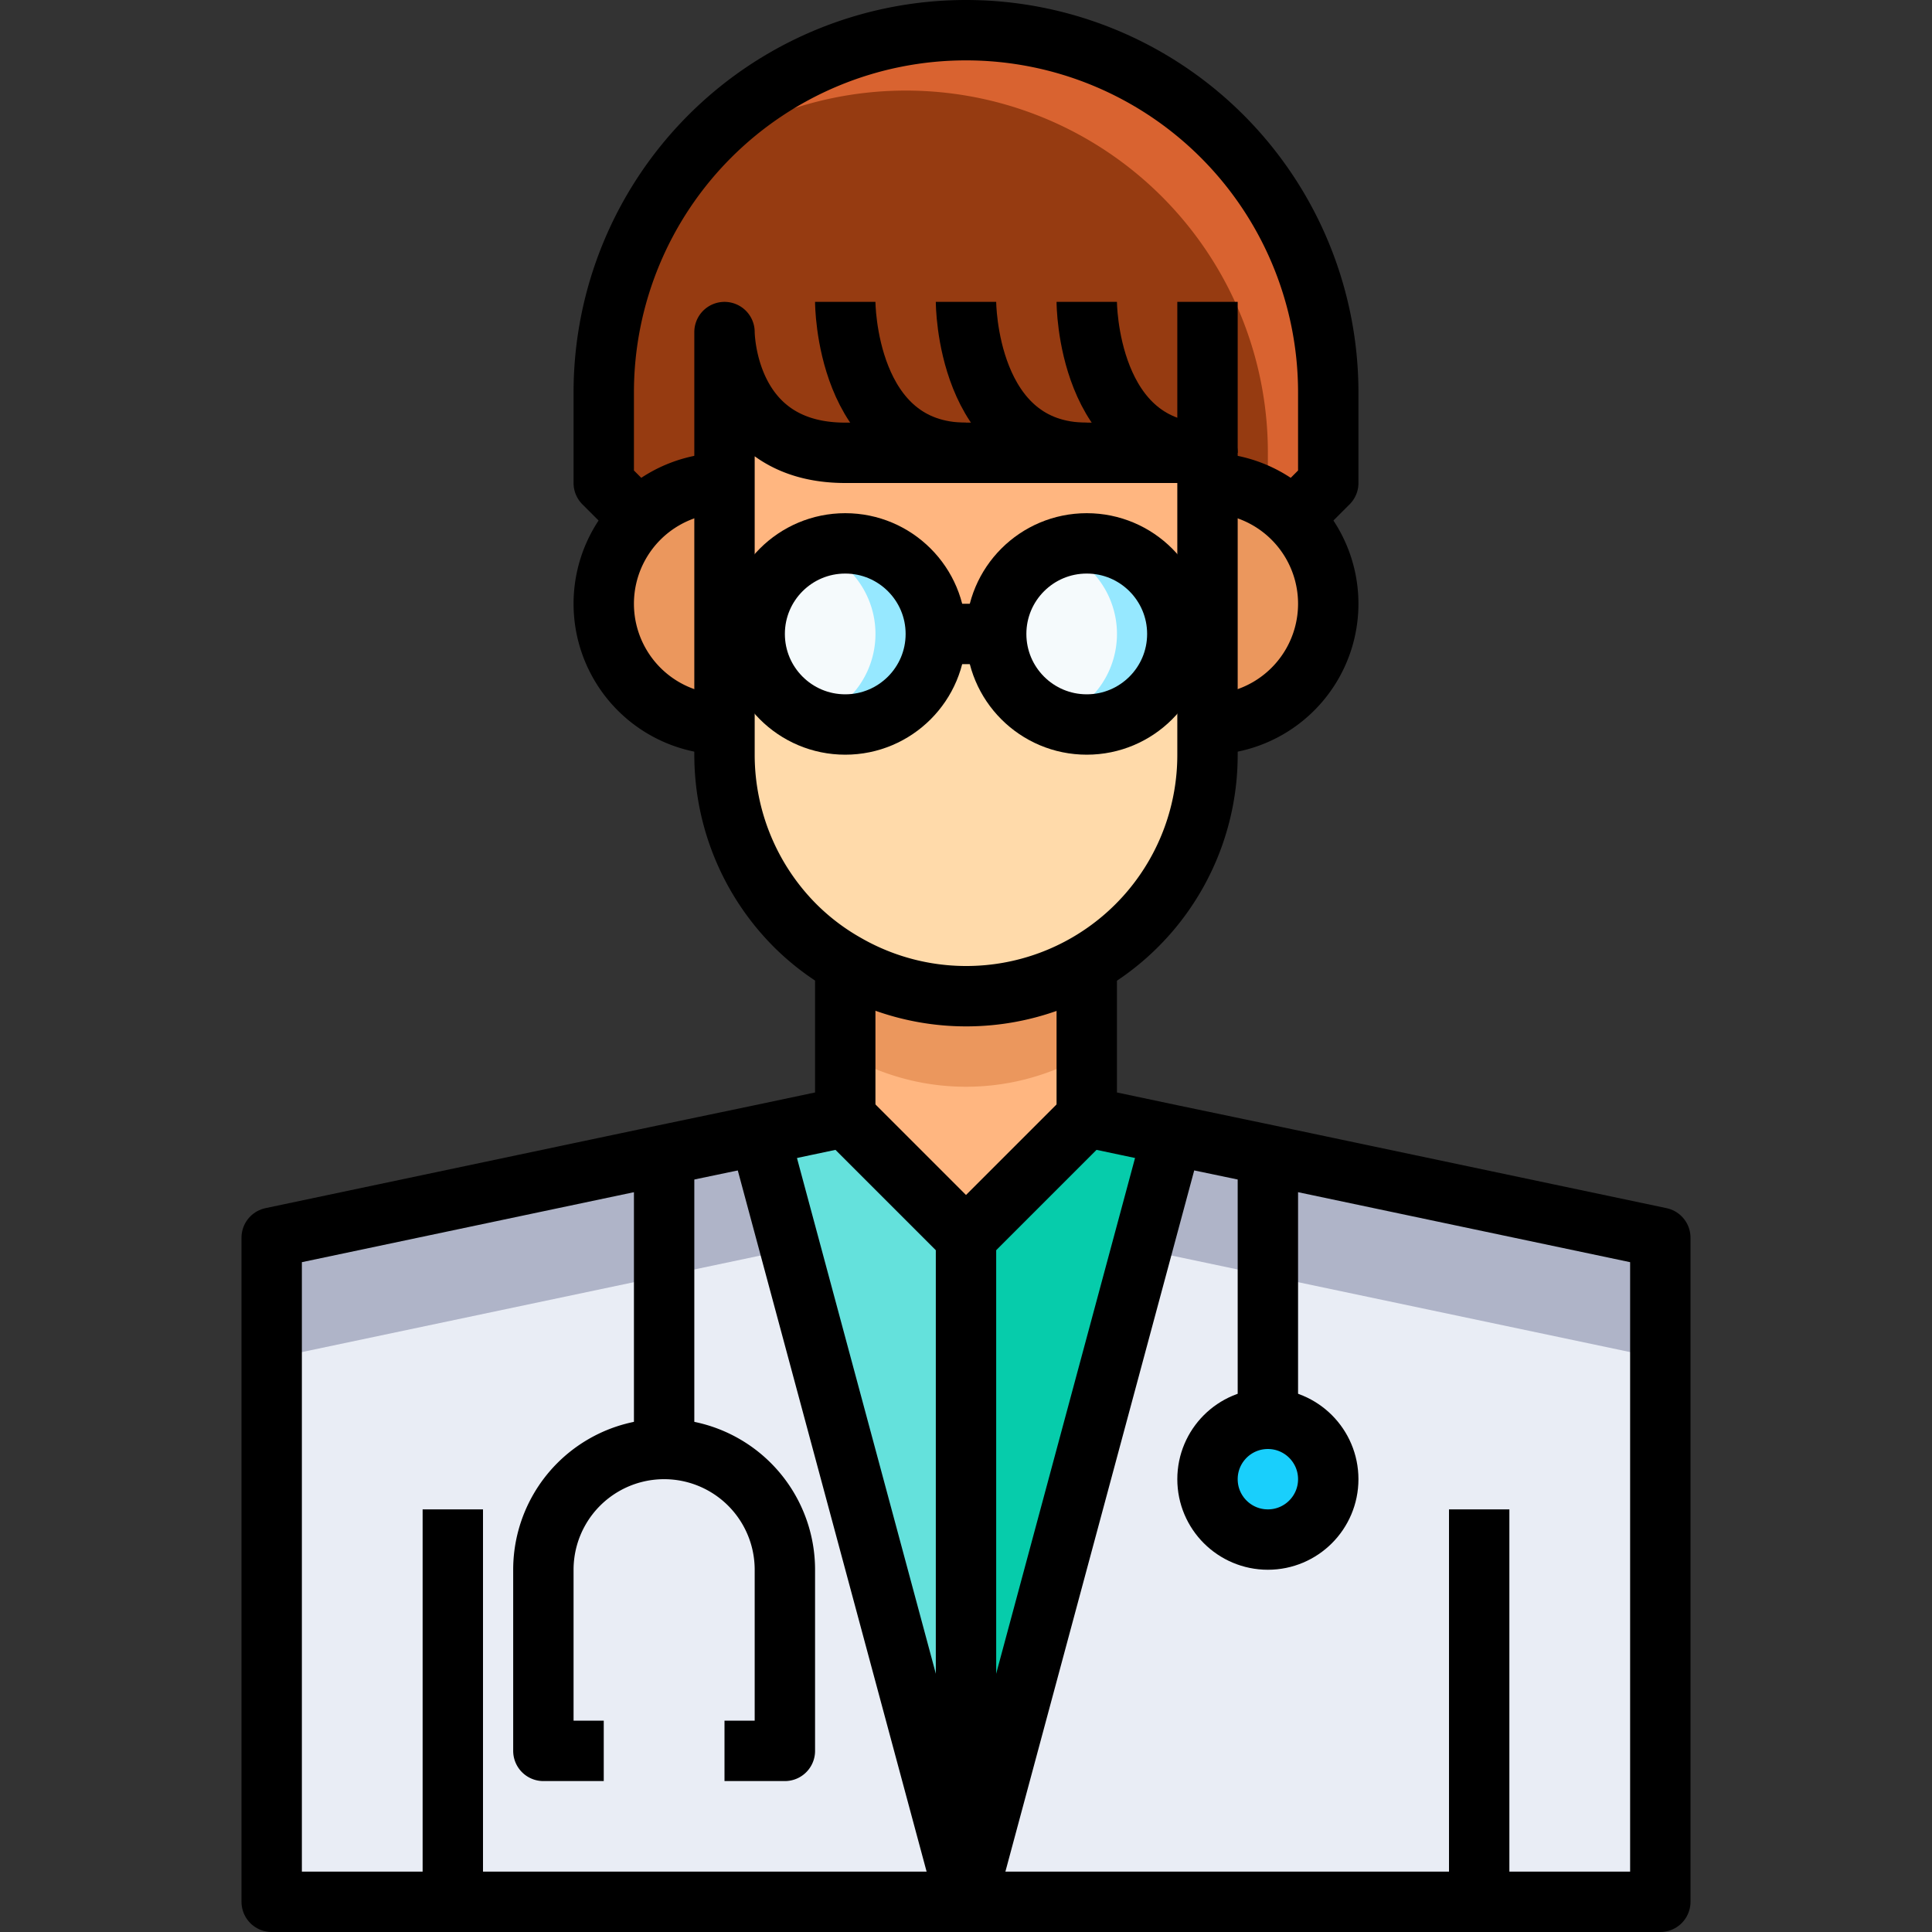 <?xml version="1.0" ?><svg viewBox="0 0 64 64" xmlns="http://www.w3.org/2000/svg"><rect x="0" y="0" width="64" height="64" fill="#333333" stroke="none"/><title/><g data-name="13-doctor" id="_13-doctor"><polygon points="9 63 9 41 28 37 36 37 55 41 55 63 9 63" style="fill:#e9edf5"/><polygon points="36 37 28 37 9 41 9 45 28 41 36 41 55 45 55 41 36 37" style="fill:#afb4c8"/><circle cx="42" cy="49" r="2" style="fill:#19cffc"/><path d="M32,15H28c-4,0-4-4-4-4v5a4.025,4.025,0,0,0-2.83,1.17L21,17l-1-1V13a12,12,0,0,1,24,0v3l-1,1-.17.17A4.025,4.025,0,0,0,40,16V15H32Z" style="fill:#963b11"/><path d="M32,1a11.967,11.967,0,0,0-9.42,4.58A11.99,11.99,0,0,1,42,15v1.557a4.078,4.078,0,0,1,.83.613L43,17l1-1V13A12,12,0,0,0,32,1Z" style="fill:#d96330"/><circle cx="36" cy="21" r="3" style="fill:#f5fafc"/><circle cx="28" cy="21" r="3" style="fill:#f5fafc"/><path d="M40,24v1a7.992,7.992,0,0,1-11.97,6.94,7.838,7.838,0,0,1-1.69-1.28A8.014,8.014,0,0,1,24,25V21h1a3,3,0,0,0,6,0h2a3,3,0,0,0,6,0h1Z" style="fill:#ffdaaa"/><path d="M40,16v5H39a3,3,0,0,0-6,0H31a3,3,0,0,0-6,0H24V11s0,4,4,4H40Z" style="fill:#ffb680"/><path d="M24,21v3a4,4,0,1,1,0-8Z" style="fill:#eb975d"/><path d="M42.83,17.17A4,4,0,0,1,40,24V16A4.025,4.025,0,0,1,42.83,17.17Z" style="fill:#eb975d"/><path d="M36,32v5l-4,4-4-4V32l.03-.06a7.964,7.964,0,0,0,7.94,0Z" style="fill:#ffb680"/><path d="M35.97,31.94a7.964,7.964,0,0,1-7.94,0L28,32v3l.03-.06a7.964,7.964,0,0,0,7.94,0L36,35V32Z" style="fill:#eb975d"/><polygon points="38.84 37.6 32 63 32 41 36 37 38.84 37.6" style="fill:#06ccab"/><polygon points="32 41 32 63 25.16 37.6 28 37 32 41" style="fill:#64e1dc"/><path d="M36,18a2.962,2.962,0,0,0-1,.184,2.982,2.982,0,0,1,0,5.632A2.962,2.962,0,0,0,36,24a3,3,0,0,0,0-6Z" style="fill:#96e8ff"/><path d="M28,18a2.962,2.962,0,0,0-1,.184,2.982,2.982,0,0,1,0,5.632A2.962,2.962,0,0,0,28,24a3,3,0,0,0,0-6Z" style="fill:#96e8ff"/><path d="M40,15V25a7.992,7.992,0,0,1-11.97,6.94,7.838,7.838,0,0,1-1.69-1.28A8.014,8.014,0,0,1,24,25V11s0,4,4,4H40Z" style="fill:none;stroke:#000;stroke-linejoin:round;stroke-width:2px"/><path d="M21,17l-1-1V13a12,12,0,0,1,24,0v3l-1,1" style="fill:none;stroke:#000;stroke-linejoin:round;stroke-width:2px"/><path d="M40,24a4,4,0,1,0,0-8" style="fill:none;stroke:#000;stroke-linejoin:round;stroke-width:2px"/><path d="M24,16a4,4,0,0,0,0,8" style="fill:none;stroke:#000;stroke-linejoin:round;stroke-width:2px"/><polyline points="28 32 28 37 25.16 37.6 22 38.26 9 41 9 63 15 63 32 63 49 63 55 63 55 41 42 38.26 38.84 37.6 36 37 36 32" style="fill:none;stroke:#000;stroke-linejoin:round;stroke-width:2px"/><line style="fill:none;stroke:#000;stroke-linejoin:round;stroke-width:2px" x1="40" x2="40" y1="15" y2="10"/><path d="M28,10s0,5,4,5" style="fill:none;stroke:#000;stroke-linejoin:round;stroke-width:2px"/><path d="M32,10s0,5,4,5" style="fill:none;stroke:#000;stroke-linejoin:round;stroke-width:2px"/><path d="M36,10s0,5,4,5" style="fill:none;stroke:#000;stroke-linejoin:round;stroke-width:2px"/><circle cx="36" cy="21" r="3" style="fill:none;stroke:#000;stroke-linejoin:round;stroke-width:2px"/><circle cx="28" cy="21" r="3" style="fill:none;stroke:#000;stroke-linejoin:round;stroke-width:2px"/><line style="fill:none;stroke:#000;stroke-linejoin:round;stroke-width:2px" x1="31" x2="33" y1="21" y2="21"/><line style="fill:none;stroke:#000;stroke-linejoin:round;stroke-width:2px" x1="39" x2="40" y1="21" y2="21"/><line style="fill:none;stroke:#000;stroke-linejoin:round;stroke-width:2px" x1="24" x2="25" y1="21" y2="21"/><line style="fill:none;stroke:#000;stroke-linejoin:round;stroke-width:2px" x1="49" x2="49" y1="63" y2="50"/><polyline points="15 63 15 58 15 50" style="fill:none;stroke:#000;stroke-linejoin:round;stroke-width:2px"/><polyline points="28 37 32 41 36 37" style="fill:none;stroke:#000;stroke-linejoin:round;stroke-width:2px"/><polyline points="25 37 25.16 37.6 32 63 38.84 37.6 39 37" style="fill:none;stroke:#000;stroke-linejoin:round;stroke-width:2px"/><line style="fill:none;stroke:#000;stroke-linejoin:round;stroke-width:2px" x1="32" x2="32" y1="41" y2="63"/><polyline points="42 38 42 38.26 42 47" style="fill:none;stroke:#000;stroke-linejoin:round;stroke-width:2px"/><circle cx="42" cy="49" r="2" style="fill:none;stroke:#000;stroke-linejoin:round;stroke-width:2px"/><path d="M20,58H18V52a4,4,0,0,1,8,0v6H24" style="fill:none;stroke:#000;stroke-linejoin:round;stroke-width:2px"/><polyline points="22 48 22 38.26 22 38" style="fill:none;stroke:#000;stroke-linejoin:round;stroke-width:2px"/></g></svg>